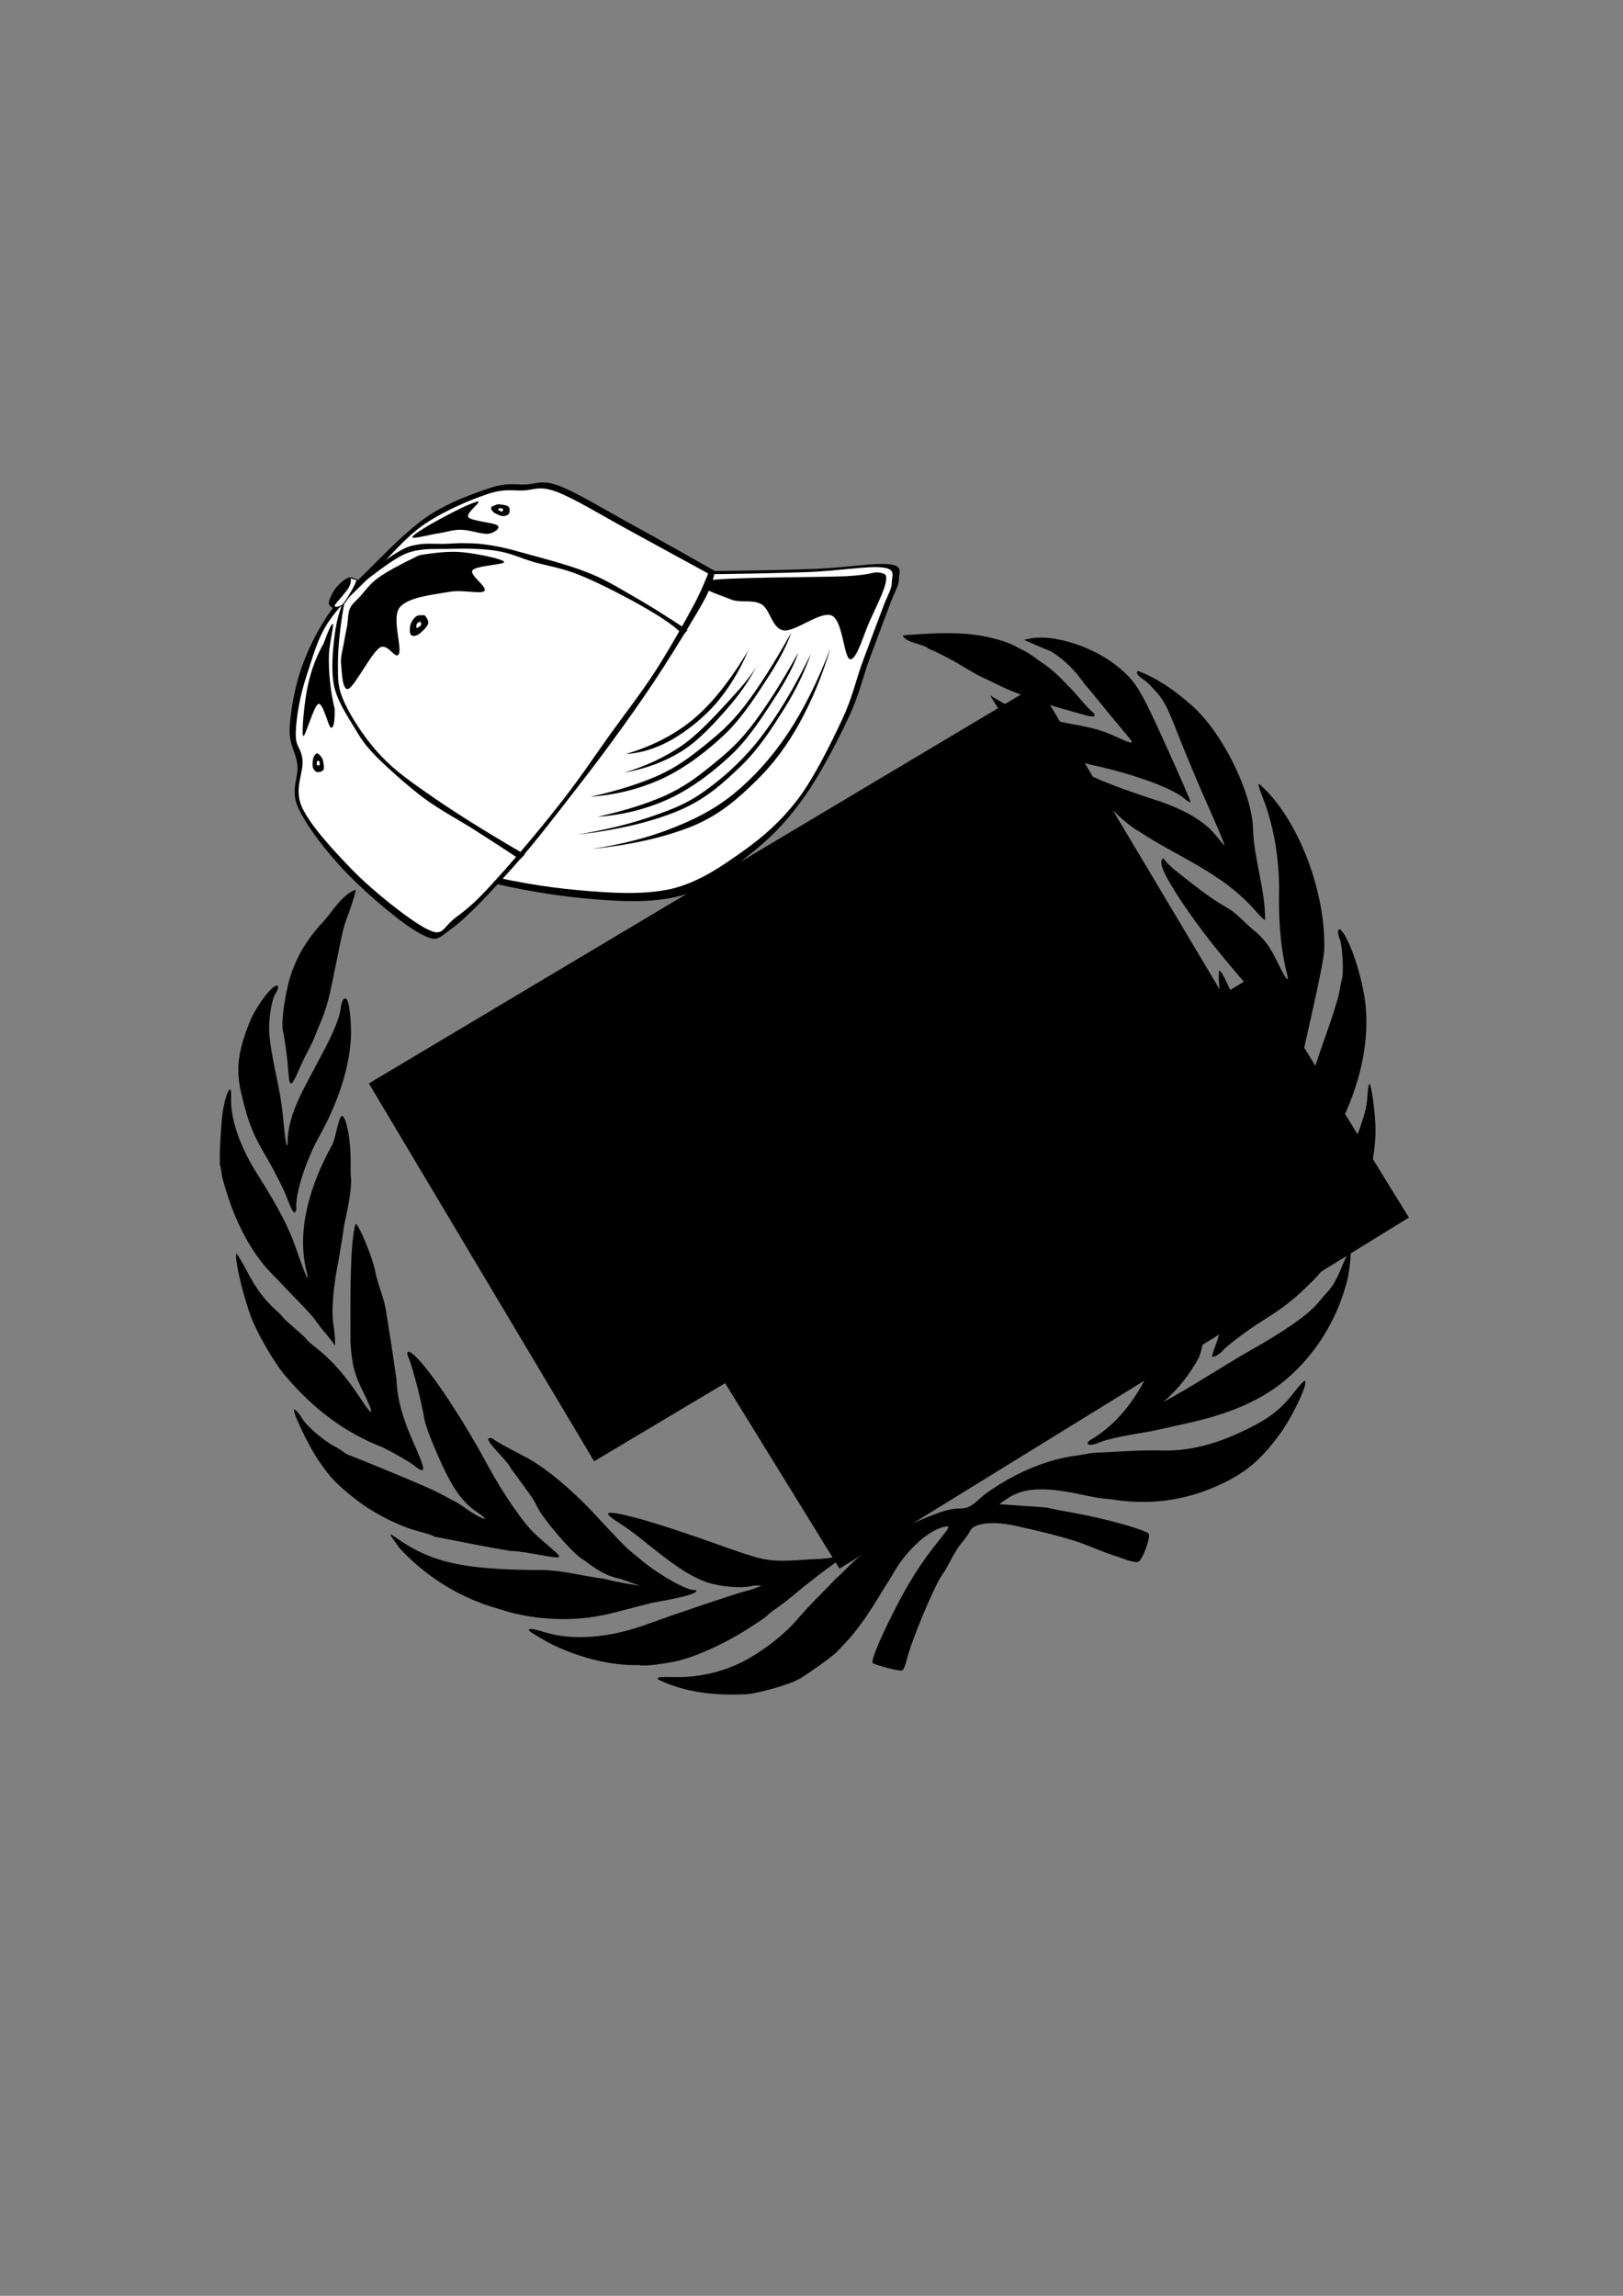 <?xml version="1.0" encoding="UTF-8" standalone="no"?>
<!-- Created with Inkscape (http://www.inkscape.org/) -->

<svg
   xmlns:dc="http://purl.org/dc/elements/1.1/"
   xmlns:cc="http://creativecommons.org/ns#"
   xmlns:rdf="http://www.w3.org/1999/02/22-rdf-syntax-ns#"
   xmlns:svg="http://www.w3.org/2000/svg"
   xmlns="http://www.w3.org/2000/svg"
   version="1.2"
   width="744.094"
   height="1052.362"
   id="svg2">
  <rect width="100%" height="100%" fill="#808080" stroke="none"/>
  <defs
     id="defs4" />
  <g
     id="layer1">
    <g
       transform="matrix(0.912,-0.41,0.41,0.912,-107.796,191.48)"
       id="layer1-4">
      <path
         d="m 434.956,305.112 c -0.074,0.004 -0.123,0.004 -0.149,0.03 0.688,4.169 6.551,6.523 8.509,10.3 2.759,2.851 7.35,8.574 10.211,12.748 2.861,4.174 5.87,8.285 6.688,9.136 0.818,0.851 3.212,3.676 5.314,6.27 4.515,5.572 15.505,16.346 22.839,22.392 2.869,2.365 6.327,5.266 7.703,6.449 3.643,3.131 5.209,2.925 3.493,-0.478 -0.46,-0.912 -1.572,-4.251 -2.478,-7.404 -0.906,-3.153 -1.982,-6.39 -2.388,-7.195 -1.897,-5.62 -3.943,-10.78 -7.255,-15.793 -1.747,-3.302 -3.72,-6.547 -6.15,-9.166 -2.898,-4.481 -7.482,-8.022 -11.464,-11.076 -9.562,-6.868 -20.009,-10.954 -30.93,-14.958 -1.781,-0.764 -3.421,-1.279 -3.941,-1.254 z m -277.983,3.284 c -6.997,0.262 -13.667,5.74 -20.093,8.061 -9.107,4.303 -14.148,7.788 -20.481,14.122 -5.471,5.471 -14.065,18.676 -14.958,22.989 -0.732,3.539 -3.318,12.422 -4.747,16.241 -0.688,1.839 -1.522,4.311 -1.851,5.493 -0.867,3.12 0.538,2.652 5.314,-1.732 2.322,-2.131 5.744,-5.013 7.583,-6.419 1.839,-1.406 4.232,-3.417 5.314,-4.478 1.082,-1.061 4.1,-3.931 6.717,-6.359 2.618,-2.428 6.674,-7.083 9.016,-10.36 2.343,-3.276 6.741,-9.344 9.763,-13.495 3.964,-5.475 7.615,-11.103 12.659,-15.704 3.94,-4.189 7.164,-7.936 7.165,-8.33 -0.469,-0.031 -0.937,-0.047 -1.403,-0.03 z m 327.782,21.167 4.18,4.598 c 2.305,2.531 4.477,4.813 4.807,5.075 4.213,6.106 6.735,12.798 8.031,20.063 0.756,2.365 2.083,7.094 2.956,10.509 0.873,3.415 2.37,9.004 3.344,12.42 2.909,10.198 2.977,10.509 2.329,10.509 -0.343,0 -1.979,-1.549 -3.642,-3.463 -6.206,-7.145 -7.892,-8.622 -19.257,-16.54 -3.678,-2.562 -7.486,-5.358 -8.449,-6.24 -0.963,-0.882 -3.112,-2.415 -4.777,-3.404 -3.167,-1.881 -5.063,-3.997 -10.718,-11.912 l -3.404,-4.777 0.657,4.777 c 0.773,5.594 2.319,10.09 6.419,18.63 3.046,6.344 14.757,19.188 23.138,25.377 14.949,11.039 28.426,24.128 31.497,30.602 0.888,1.872 1.842,3.204 2.09,2.956 0.248,-0.248 0.403,-12.84 0.358,-28.004 -0.086,-29.127 -0.546,-32.651 -5.374,-42.395 -6.374,-12.862 -20.811,-25.817 -31.378,-28.154 l -2.806,-0.627 z m -378.207,4.001 c -3.299,0.143 -12.63,5.507 -18.122,10.927 -10.441,10.304 -14.299,17.066 -16.45,28.781 -2.402,13.078 -2.572,17.696 -1.164,30.93 0.755,7.094 1.138,16.229 0.866,20.302 -0.314,4.697 -0.137,7.404 0.478,7.404 0.533,0 1.245,-0.752 1.582,-1.672 2.269,-6.19 13.009,-18.113 22.959,-25.496 16.595,-12.314 28.956,-27.006 34.214,-40.663 3.322,-8.627 3.987,-12.638 2.06,-12.241 -0.818,0.169 -2.192,1.588 -3.075,3.165 -2.211,3.945 -8.55,9.834 -19.287,17.943 -9.921,8.021 -20.883,14.866 -27.318,26.392 -2.791,6.681 -2.108,2.086 0.985,-6.628 1.763,-4.968 3.939,-12.486 4.837,-16.689 2.498,-11.692 4.275,-18.684 5.971,-23.407 2.121,-5.905 7.274,-13.9 10.211,-15.823 1.338,-0.877 2.448,-1.983 2.448,-2.448 0,-0.586 -0.433,-0.809 -1.194,-0.776 z m 419.886,30.512 c -1.178,0.209 -0.745,1.999 1.284,5.255 0.655,1.051 1.934,4.498 2.836,7.643 1.426,4.967 1.536,7.85 0.836,21.974 -0.443,8.941 -0.842,25.43 -0.866,36.662 -0.028,12.726 -0.317,19.207 -0.806,17.197 -2.1,-8.636 -3.239,-11.346 -7.255,-17.436 -2.386,-3.618 -7.768,-9.637 -11.942,-13.375 -11.035,-9.884 -21.862,-20.717 -23.854,-23.854 -0.96,-1.513 -2.086,-2.364 -2.538,-1.911 -0.838,0.841 1.585,10.969 3.851,16.092 2.546,7.135 5.109,13.807 9.554,19.973 7.087,11.189 16.016,21.156 22.929,32.423 3.985,5.904 7.978,14.365 10.121,21.406 0.998,3.28 2.044,5.966 2.329,5.971 5.781,-12.268 6.934,-27.78 11.823,-39.648 7.021,-16.02 5.59,-48.859 -2.836,-65.443 -3.838,-8.338 -8.634,-16.335 -15.196,-22.929 -0.093,0 -0.19,-0.014 -0.269,0 z m -458.459,4.21 c -1.267,0.284 -5.286,4.908 -8.628,10.748 -3.355,6.081 -6.698,12.299 -9.404,18.63 -0.176,1.226 -0.806,3.744 -1.403,5.583 -2.917,17.586 -3.212,36.361 3.702,53.023 1.059,3.153 3.257,9.387 4.896,13.853 1.64,4.466 3.178,9.195 3.404,10.509 0.38,2.216 1.427,6.539 1.851,7.643 0.101,0.263 0.513,1.939 0.926,3.702 l 0.746,3.195 1.135,-2.717 c 0.618,-1.5 1.671,-4.789 2.359,-7.285 2.336,-7.659 9.448,-18.833 14.002,-25.049 4.16,-6.148 8.122,-12.226 8.807,-13.495 4.227,-5.77 8.62,-11.409 11.644,-17.943 0.001,-0.461 1.24,-3.47 2.747,-6.688 4.664,-9.956 7.368,-21.615 5.016,-21.615 -0.462,0 -2.625,2.365 -4.807,5.255 -2.182,2.89 -4.291,5.255 -4.687,5.255 -15.48,11.671 -30.236,27.626 -34.095,47.142 -1.246,7.474 -1.44,2.469 -0.358,-8.927 1.119,-11.787 0.618,-21.305 -2.15,-40.872 -2.038,-14.407 -0.751,-27.796 3.523,-36.364 1.338,-2.683 1.44,-3.731 0.776,-3.583 z m 487.896,65.712 c -0.467,0.003 -0.717,2.536 -1.045,9.375 -1.167,13.291 -4.654,25.744 -9.972,37.916 -5.549,11.601 -10.275,23.703 -12.689,36.364 -0.869,6.008 -1.689,3.784 -1.941,-5.344 -0.242,-8.772 -1.173,-12.729 -4.598,-19.555 -2.107,-4.513 -3.469,-9.294 -6.538,-13.375 -5.625,-7.738 -9.98,-16.594 -14.36,-25.019 -1.292,-2.627 -2.372,-5.314 -2.388,-5.971 -0.052,-2.08 -1.699,-1.286 -2.299,1.105 -1.056,4.209 0.836,18.503 4.777,35.916 2.374,10.491 7.708,29.368 10.808,38.215 2.85,8.133 3.915,16.722 3.284,26.512 -0.676,10.486 0.044,12.078 3.195,7.165 0.927,-1.445 7.569,-10.403 14.749,-19.914 7.179,-9.51 13.973,-19.183 15.107,-21.496 11.863,-24.189 13.815,-59.975 4.448,-81.117 -0.22,-0.496 -0.382,-0.777 -0.537,-0.776 z m -515.841,4.15 c -2.057,2.057 -5.85,23.061 -5.852,32.393 -0.002,9.046 1.63,22.304 3.463,28.183 5.262,18.132 13.709,34.337 27.288,48.037 4.041,4.993 8.269,10.838 9.404,13.017 3.587,6.882 4.269,5.291 4.269,-10.121 0.087,-10.084 0.976,-19.486 4.777,-28.9 0.826,-2.89 2.114,-7.404 2.866,-10.031 0.752,-2.627 2.065,-7.356 2.896,-10.509 0.831,-3.153 2.137,-7.925 2.896,-10.599 1.507,-5.961 1.322,-12.089 2.777,-18.062 1.491,-6.173 1.976,-23.407 0.657,-23.407 -7.164,7.933 -22.759,45.508 -24.302,48.246 -3.803,10.38 -4.463,14.199 -4.06,24.213 0.442,10.992 -0.702,12.028 -2.269,2.06 -1.983,-12.616 -4.813,-21.991 -9.106,-30.064 -1.348,-2.536 -2.448,-4.988 -2.448,-5.434 0,-0.446 -1.29,-3.53 -2.866,-6.867 -1.576,-3.336 -2.866,-6.382 -2.866,-6.777 0,-0.395 -0.606,-2.076 -1.343,-3.732 -3.072,-6.894 -4.479,-13.101 -5.046,-22.362 -0.33,-5.393 -0.839,-9.58 -1.135,-9.285 z m 464.191,66.368 c -4,7.009 -5.106,16.072 -7.583,23.675 -1.382,6.99 -4.837,38.679 -4.837,44.395 0,9.731 -5.603,36.507 -8.837,42.275 -2.805,5.002 -3.443,6.604 -2.986,7.344 10.266,-5.916 20.309,-12.64 29.975,-19.287 3.007,-1.668 5.574,-4.052 8.598,-5.732 1.99,-1.576 3.844,-2.866 4.12,-2.866 15.969,-12.645 29.673,-28.23 36.304,-47.769 3.848,-11.575 5.878,-30.544 3.851,-35.826 -0.826,-2.152 -2.219,9.5e-4 -2.239,3.463 -0.018,3.018 -4.772,15.172 -6.688,17.077 -0.264,0.263 -1.769,2.38 -3.344,4.717 -1.575,2.337 -7.648,9.216 -13.495,15.286 -5.847,6.07 -12.249,12.981 -14.211,15.346 -3.559,3.868 -6.665,7.731 -9.375,12.271 -2.265,2.981 -5.921,8.52 -6.329,9.046 -3.094,3.982 -4.738,6.476 -4.926,6.598 0.065,-0.271 1.169,-2.325 3.344,-6.717 2.415,-4.876 4.14,-10.774 5.374,-19.376 1.23,-8.574 0.669,-15.71 -2.418,-30.96 -2.435,-12.029 -3.344,-19.226 -3.344,-26.153 0,-3.907 -0.408,-6.807 -0.955,-6.807 z m -410.839,6.926 c -0.576,-0.049 -0.919,1.009 -0.926,3.254 -0.012,3.983 -3.011,21.132 -4.896,28.034 -0.698,2.557 -1.188,10.494 -1.194,19.585 0.062,10.018 0.194,20.412 5.762,29.169 1.391,2.101 2.282,4.077 2,4.359 -4.625,-4.096 -6.524,-10.215 -10.688,-14.749 -1.548,-2.278 -5.419,-7.007 -8.598,-10.509 -6.754,-7.438 -22.007,-23.561 -25.138,-26.601 -1.192,-1.157 -2.15,-2.403 -2.15,-2.747 0,-0.344 -1.223,-2.175 -2.717,-4.09 -3.569,-4.575 -7.936,-14.027 -8.3,-17.943 -0.159,-1.713 -0.762,-3.888 -1.314,-4.837 -1.576,-2.71 -1.302,16.917 0.358,25.974 1.75,9.55 3.154,13.475 8.33,23.227 4.864,9.165 13.071,19.291 20.361,25.108 2.881,2.299 5.255,4.526 5.255,4.926 9.945,6.932 19.992,14.305 29.945,20.809 0.613,0.02 4.759,2.567 9.225,5.643 10.863,7.481 10.923,7.465 7.285,-0.328 -1.251,-2.68 -2.94,-6.371 -3.732,-8.21 -2.83,-6.569 -5.877,-23.394 -6.926,-38.215 -1.513,-21.372 -5.366,-45.78 -8.897,-56.307 -1.2,-3.579 -2.305,-5.49 -3.045,-5.553 z M 486.068,559.659 c -0.105,-0.024 -0.207,-9.7e-4 -0.328,0.03 -0.73,0.187 -1.821,1.409 -3.344,3.762 -1.635,2.527 -4.045,5.848 -5.374,7.374 -6.227,8.751 -11.947,18.209 -15.793,28.243 0,0.557 -0.432,1.775 -0.955,2.687 -0.523,0.912 -2.659,6.801 -4.747,13.107 -4.559,13.768 -6.43,19.073 -7.553,21.287 -0.463,0.913 -1.763,3.577 -2.896,5.941 -3.535,7.376 -7.921,13.651 -13.196,18.928 -1.732,1.733 -3.135,3.345 -3.135,3.583 0,0.783 3.904,0.453 5.643,-0.478 2.082,-1.114 13.945,-3.836 21.108,-4.837 13.445,-1.878 18.385,-3.141 30.602,-7.792 8.326,-3.17 24.713,-14.47 33.886,-23.377 7.945,-7.714 15.105,-17.672 19.525,-27.139 2.778,-5.949 7.023,-20.056 6.27,-20.809 -0.197,-0.197 -1.236,1.293 -2.329,3.314 -3.148,5.821 -4.042,7.019 -9.613,13.017 -4.964,5.344 -14.05,12.953 -17.197,14.39 -0.788,0.36 -2.723,1.475 -4.299,2.478 -1.576,1.003 -6.09,3.396 -10.031,5.314 -3.941,1.918 -7.81,3.862 -8.598,4.329 -0.788,0.467 -3.734,1.971 -6.538,3.344 -9.995,5.555 -19.781,11.574 -28.392,19.078 -1.894,1.839 -3.691,3.344 -4.001,3.344 -0.516,0 2.64,-3.853 5.075,-6.18 8.317,-9.863 14.339,-21.229 16.988,-33.946 0.824,-3.941 2.191,-11.679 3.045,-17.197 2.111,-13.641 4.119,-22.698 5.941,-27.019 1.041,-2.469 1.206,-3.929 0.537,-4.598 -0.084,-0.084 -0.193,-0.155 -0.299,-0.179 z m -375.132,3.135 c -2.366,0.11 3.834,13.395 3.523,16.719 3.226,14.636 3.792,17.77 3.792,20.63 0,6.594 6.677,28.561 9.554,31.438 3.078,5.859 6.235,10.954 11.703,14.719 l 6.926,6.628 -5.882,-3.941 c -3.228,-2.169 -6.508,-4.627 -7.315,-5.434 -9.137,-5.49 -17.398,-12.739 -27.467,-16.838 -30.346,-13.99 -42.059,-22.769 -51.799,-38.872 -2.385,-3.943 -2.636,-4.158 -2.15,-1.642 0.305,1.576 0.793,4.142 1.075,5.702 5.47,16.069 14.511,30.114 27.198,41.588 2.738,2.365 5.879,5.113 6.986,6.09 12.778,10.17 27.871,17.18 44.066,19.764 6.305,1.082 13.829,2.368 16.719,2.866 1.916,0.346 23.327,6.269 20.958,2.806 -2.753,0 -12.259,-12.686 -17.197,-22.929 -1.14,-2.365 -2.463,-5.028 -2.926,-5.941 -1.062,-2.093 -2.786,-6.875 -7.583,-21.108 -5.15,-15.278 -12.101,-29.481 -18.331,-37.439 -0.411,-0.525 -2.87,-3.695 -5.493,-7.046 -2.623,-3.351 -4.777,-6.468 -4.777,-6.926 -0.731,-0.589 -1.244,-0.852 -1.582,-0.836 z m 339.366,51.978 c -1.543,0.052 -9.121,5.536 -14.271,10.42 -2.874,2.725 -6.877,6.316 -8.897,7.971 -2.02,1.656 -10.052,9.287 -17.854,16.958 -13.039,12.708 -27.021,23.765 -45.858,26.362 -1.321,0 -2.635,0.395 -2.926,0.866 -0.682,1.103 1.718,2 5.314,2 2.716,0 11.406,1.804 19.466,4.03 2.102,0.581 5.541,1.381 7.643,1.791 2.102,0.411 7.906,1.608 12.898,2.657 17.646,3.682 36.178,5.182 53.501,-0.985 15,-5.148 28.474,-14.571 38.633,-26.721 3.399,-3.586 9.904,-14.646 8.27,-14.062 -0.51,0.182 -3.219,2.478 -6.031,5.105 -5.358,5.007 -7.482,6.562 -11.017,8.091 -1.175,0.508 -3.972,1.815 -6.21,2.896 -6.305,3.046 -18.698,5.401 -37.498,7.135 -15.209,1.455 -30.486,4.145 -45.619,5.135 8.355,-2.458 16.094,-6.494 23.048,-11.763 3.282,-2.858 11.684,-15.276 14.569,-21.526 0.849,-1.839 2.747,-5.923 4.239,-9.076 1.493,-3.153 2.754,-5.965 2.777,-6.24 0.023,-0.275 1.479,-2.757 3.254,-5.523 1.775,-2.767 3.018,-5.222 2.777,-5.464 -0.047,-0.047 -0.106,-0.063 -0.209,-0.06 z m -303.36,1.851 c -0.864,0.067 -0.255,1.654 1.702,4.717 4,6.26 4.503,7.193 10.002,17.883 6.773,13.169 11.058,19.675 16.122,24.511 4.736,4.523 13.313,9.329 18.331,10.27 1.876,0.352 4.09,1.702 4.09,1.702 0,0 -4.793,-0.07 -7.285,-0.657 -4.155,-0.813 -32.447,-3.626 -47.291,-4.687 -18.902,-1.352 -34.757,-7.032 -45.022,-16.182 -5.702,-5.082 -7.757,-5.258 -4.18,-0.358 1.242,1.701 3.154,4.35 4.239,5.911 8.842,10.838 20.668,20.808 33.557,26.183 1.264,1.149 6.405,2.929 14.271,4.926 8.543,2.169 23.648,2.35 37.2,0.448 5.672,-0.796 10.702,-1.684 11.166,-1.97 0.464,-0.287 2.879,-0.902 5.374,-1.343 2.494,-0.441 7.762,-1.723 11.703,-2.866 3.941,-1.143 11.648,-3.033 17.137,-4.21 l 9.972,-2.15 -4.717,-1.194 c -2.599,-0.662 -6.126,-1.819 -7.852,-2.568 -8.216,-3.34 -16.954,-5.611 -24.093,-11.345 -1.839,-1.376 -7.234,-6.258 -11.972,-10.838 -12.646,-12.223 -25.11,-23.598 -31.647,-28.87 -6.178,-4.983 -9.697,-7.401 -10.808,-7.315 z m 180.923,60.576 c -5.139,0.083 -10.715,0.574 -16.629,1.612 -1.299,0.228 -3.928,0.746 -5.822,1.373 -5.849,1.937 -7.442,1.993 -11.136,0.358 -2.924,-1.294 -7.051,-2.446 -22.69,-2.478 -9.116,0.155 -17.98,0.524 -26.571,3.583 -5.248,1.042 -10.121,3.53 -15.226,5.046 -3.284,1.338 -8.594,3.447 -11.793,4.657 -3.199,1.211 -8.597,3.497 -12.002,5.105 -8.226,3.886 -19.459,6.704 -29.736,7.434 -10.549,0.749 -22.226,-1.465 -31.915,-6.031 -7.467,-3.518 -7.942,-3.658 -7.942,-2.329 8.718,10.412 20.322,17.147 32.751,22.153 4.043,2.147 21.58,4.791 26.959,4.06 6.208,-0.843 17.395,-3.141 19.764,-4.06 8.16,-3.165 11.734,-4.895 18.928,-9.136 6.443,-3.92 12.452,-8.349 18.749,-12.42 10.315,-7.876 24.055,-12.482 31.557,-10.599 2.438,0.612 2.018,0.968 -5.911,5.016 -11.306,5.772 -19.891,11.449 -31.438,20.779 -11.397,9.209 -18.982,16.409 -18.54,17.615 0.177,0.485 2.478,2.616 5.105,4.747 2.627,2.131 5.257,3.892 5.852,3.911 0.594,0.019 2.322,-1.586 3.821,-3.553 5.191,-6.805 25.546,-25.897 30.811,-28.9 5.151,-3.084 9.366,-7.534 14.898,-10.061 2.094,-1.032 4.403,-2.418 5.105,-3.075 2.895,-2.707 11.78,0.223 20.242,6.658 1.314,0.999 4.108,3.096 6.21,4.687 6.385,4.834 11.192,8.766 15.674,12.778 5.401,4.878 9.744,10.231 15.226,14.898 3.65,3.753 6.265,5.693 7.404,5.493 2.335,-0.41 9.928,-8.319 9.375,-9.763 -1.008,-2.628 -16.158,-15.167 -28.094,-23.257 -4.466,-3.027 -8.336,-5.757 -8.598,-6.061 -0.263,-0.304 -1.767,-1.237 -3.344,-2.06 -1.576,-0.823 -6.024,-3.203 -9.882,-5.284 l -7.016,-3.792 3.075,-0.597 c 8.843,-1.769 16.2,0.523 28.81,8.986 5.076,3.539 9.799,7.441 15.286,10.3 14.985,9.921 30.406,14.658 47.649,14.659 13.74,5e-4 22.503,-2.444 35.797,-9.972 8.536,-4.834 21.682,-16.115 20.331,-17.465 -0.299,-0.299 -3.068,0.837 -6.15,2.508 -9.932,5.382 -17.218,6.911 -32.841,6.897 -11.638,-0.107 -22.515,-1.901 -33.199,-6.837 -8.717,-4.284 -17.963,-7.608 -26.989,-11.136 -3.43,-1.618 -7.132,-2.163 -10.748,-3.224 -5.559,-1.736 -13.445,-3.171 -22.989,-3.224 -0.716,-0.004 -1.445,-0.012 -2.179,0 z"
         id="path2906"
         style="fill:#000000" />
    </g>
    <flowRoot
       transform="matrix(1.786,-1.065,1.065,1.786,34.087,426.035)"
       id="flowRoot3255"
       xml:space="preserve"
       style="font-size:12px;font-style:normal;font-weight:normal;line-height:125%;letter-spacing:0px;word-spacing:0px;fill:#000000;fill-opacity:1;stroke:none;font-family:Bitstream Vera Sans"><flowRegion
         id="flowRegion3257"><rect
           width="171.726"
           height="96.975"
           x="38.386"
           y="62.413"
           id="rect3259" /></flowRegion><flowPara
         id="flowPara3261"
         style="font-size:72px;font-style:normal;font-variant:normal;font-weight:normal;font-stretch:normal;text-align:start;line-height:125%;writing-mode:lr-tb;text-anchor:start;font-family:Skratch Punk;-inkscape-font-specification:Skratch Punk">BRO</flowPara></flowRoot>    <flowRoot
       transform="matrix(0.91,-0.561,0.561,0.91,155.827,606.787)"
       id="flowRoot3263"
       xml:space="preserve"
       style="font-size:12px;font-style:normal;font-weight:normal;line-height:125%;letter-spacing:0px;word-spacing:0px;fill:#000000;fill-opacity:1;stroke:none;font-family:Bitstream Vera Sans"><flowRegion
         id="flowRegion3265"><rect
           width="286.883"
           height="123.239"
           x="127.279"
           y="78.575"
           id="rect3267" /></flowRegion><flowPara
         id="flowPara3269"
         style="font-size:72px;font-style:normal;font-variant:normal;font-weight:normal;font-stretch:normal;text-align:start;line-height:125%;writing-mode:lr-tb;text-anchor:start;font-family:Skratch Punk;-inkscape-font-specification:Skratch Punk">CTF</flowPara></flowRoot>    <g
       transform="matrix(-1,0,0,1,486.463,110.683)"
       id="Layer_1">
      <g
         transform="matrix(0.494,0.483,-0.483,0.494,196.095,25.352)"
         id="g3429">
        <path
           d="m 96.574,160.213 c -22.248,21.349 -40.788,38.809 -56.592,53.209 -15.912,14.327 -31.5,24.876 -37.44,32.327 -5.904,7.2 -0.648,8.244 2.556,11.484 3.132,3.204 8.064,3.96 16.596,8.1 8.532,4.032 22.464,10.44 34.452,16.164 11.916,5.616 20.88,11.988 36.612,17.856 15.732,5.94 38.988,13.608 56.988,17.028 17.856,3.275 32.04,4.176 49.788,2.556 17.748,-1.8 38.268,-3.24 55.728,-12.78 17.28,-9.756 31.644,-25.344 47.664,-44.244 C 318.91,242.977 334.57,220.657 350.59,193.838 265.918,182.642 181.246,171.445 96.574,160.213 z"
           id="path3431"
           style="fill-rule:evenodd" />
        <path
           d="m 101.397,158.485 c -22.248,21.384 -40.788,38.736 -56.592,53.172 -15.912,14.328 -31.5,24.876 -37.44,32.328 -5.904,7.2 -0.648,8.244 2.556,11.484 3.06,3.204 8.064,3.96 16.56,8.1 8.604,4.032 22.5,10.44 34.488,16.164 11.844,5.688 20.844,12.024 36.576,17.892 15.696,5.797 38.916,14.185 57.024,16.992 18.036,2.593 33.228,1.98 50.436,-0.72 17.136,-2.736 35.172,-5.616 51.479,-15.3 16.093,-9.937 30.24,-25.524 44.964,-42.732 14.725,-17.172 28.692,-36.684 42.732,-59.364 -80.926,-12.672 -161.854,-25.344 -242.783,-38.016 z"
           id="path3433"
           style="fill:#ffffff;fill-rule:evenodd" />
        <path
           d="m 109.354,221.054 c 15.228,3.996 28.836,6.408 41.256,7.235 12.348,0.685 21.78,-0.035 32.76,-2.556 10.908,-2.52 21.492,-6.624 32.328,-12.312 -7.775,6.695 -16.956,11.376 -28.08,14.436 -11.268,2.952 -25.092,4.464 -38.268,3.42 -13.176,-1.223 -26.316,-4.5 -39.996,-10.223 z"
           id="path3435"
           style="fill-rule:evenodd" />
        <path
           d="m 113.17,232.537 c 10.116,3.349 21.096,5.437 33.624,6.408 12.492,0.937 27.576,1.944 40.824,-0.864 13.176,-2.951 25.38,-8.388 37.44,-16.596 -13.068,6.912 -26.352,11.592 -40.392,14.04 -14.184,2.269 -31.392,0.972 -43.416,0.432 -12.024,-0.575 -21.24,-1.584 -28.08,-3.42 z"
           id="path3437"
           style="fill-rule:evenodd" />
        <path
           d="m 80.842,232.537 c 7.56,3.925 17.64,7.236 30.636,10.225 12.924,2.88 30.42,7.235 46.8,7.235 16.38,-0.144 34.74,-2.231 50.616,-7.668 15.804,-5.58 29.952,-13.716 43.416,-25.092 -15.156,9.504 -28.872,16.416 -41.724,21.276 -12.96,4.716 -22.644,5.976 -34.884,7.235 -12.384,1.152 -22.356,2.124 -38.268,0 -15.984,-2.267 -34.524,-6.623 -56.592,-13.211 z"
           id="path3439"
           style="fill-rule:evenodd" />
        <path
           d="m 86.782,245.317 c 7.56,3.924 17.64,7.236 30.636,10.224 12.924,2.881 30.42,7.236 46.8,7.236 16.308,-0.144 34.812,-2.231 50.652,-7.668 15.804,-5.58 29.987,-13.716 43.38,-25.092 -15.229,9.504 -28.801,16.416 -41.688,21.276 -12.96,4.644 -22.644,5.976 -34.884,7.199 -12.348,1.152 -22.428,2.124 -38.304,0 -16.092,-2.303 -34.452,-6.551 -56.592,-13.175 z"
           id="path3441"
           style="fill-rule:evenodd" />
        <path
           d="m 81.274,251.689 c 11.196,5.616 23.58,10.116 37.836,13.644 14.184,3.421 30.384,7.272 46.8,7.236 16.272,-0.144 32.184,-0.432 50.652,-7.668 18.54,-7.344 38.017,-19.116 59.544,-35.748 -14.939,10.332 -28.656,18.648 -42.12,25.092 -13.392,6.336 -23.04,10.836 -37.835,13.212 -15.012,2.376 -31.86,3.349 -51.084,0.828 -19.405,-2.699 -40.213,-8.099 -63.793,-16.596 z"
           id="path3443"
           style="fill-rule:evenodd" />
        <path
           d="m 69.358,258.098 c 17.208,9.504 33.516,16.416 49.752,21.275 16.056,4.752 30.492,7.164 46.8,7.236 16.38,-0.036 32.112,-0.504 50.652,-7.668 18.396,-7.488 37.836,-19.224 59.148,-36.18 -15.696,11.304 -30.889,20.195 -46.404,26.819 -15.588,6.66 -29.232,11.053 -45.936,12.744 -16.812,1.513 -34.452,0.576 -53.604,-3.384 -19.116,-4.067 -39.06,-11.014 -60.408,-20.842 z"
           id="path3445"
           style="fill-rule:evenodd" />
        <path
           d="m 97.654,168.134 c -11.124,7.235 -54.036,49.68 -68.616,62.783 -14.472,12.744 -15.12,10.297 -17.784,14.04 -2.736,3.564 -2.664,4.788 1.764,7.849 4.392,3.023 15.768,7.056 24.552,10.439 8.748,3.204 24.768,12.708 27.648,9.36 2.628,-3.528 -14.58,-21.78 -11.484,-29.34 3.096,-7.524 24.912,-9.072 29.772,-15.336 4.608,-6.444 -3.456,-15.948 -1.692,-22.536 1.764,-6.588 9.576,-10.368 12.312,-16.596 2.664,-6.371 14.256,-27.611 3.528,-20.663 z"
           id="path3447"
           style="fill-rule:evenodd" />
        <path
           d="m 88.51,167.882 c 0,0 5.94,4.896 17.424,8.531 11.556,3.637 34.596,9.36 51.048,13.177 16.452,3.779 30.204,6.407 46.8,9.359 16.597,2.916 32.4,5.437 51.912,8.064 19.549,2.664 43.561,6.228 64.261,7.668 20.664,1.439 45.756,2.771 58.716,0.864 12.779,-1.944 13.716,0.071 17.855,-12.349 4.141,-12.6 6.84,-42.552 6.805,-62.1 -0.108,-19.548 -2.736,-41.4 -7.236,-54.036 C 391.559,74.496 381.983,73.128 376.547,66.216 371.11,59.268 371.362,53.076 363.767,45.768 356.063,38.46 342.996,28.956 331.007,22.8 318.983,16.68 305.446,11.928 292.271,9.192 279.131,6.492 268.367,6.708 252.708,6.636 237.012,6.564 215.376,5.772 199.104,8.76 c -16.2,3.024 -32.724,10.656 -42.948,15.732 -10.188,5.076 -12.312,9.324 -17.892,14.472 -5.58,5.148 -10.008,5.004 -15.3,16.164 -5.292,11.304 -10.368,31.68 -16.164,50.652 -5.834,18.973 -18.29,62.102 -18.29,62.102 z"
           id="path3449"
           style="fill-rule:evenodd" />
        <path
           d="m 92.866,165.974 c 0,0 9.9,4.644 21.384,8.28 11.556,3.672 32.4,9.72 48.852,13.535 16.452,3.744 34.92,6.229 51.48,9.145 16.596,2.952 33.3,6.516 52.812,9.18 19.548,2.628 38.664,4.645 59.364,6.12 20.664,1.404 31.104,1.908 44.063,0 12.78,-1.944 16.345,4.14 20.484,-8.316 4.14,-12.6 7.92,-42.84 7.884,-62.388 -0.107,-19.548 -0.756,-40.608 -5.256,-53.244 -4.536,-12.528 -16.812,-15.3 -22.248,-22.248 -5.436,-6.948 -1.979,-8.856 -9.612,-16.128 -7.668,-7.308 -19.403,-15.66 -31.392,-21.816 -12.06,-6.156 -22.212,-12.564 -35.352,-15.3 -13.177,-2.7 -24.517,-2.088 -40.141,-2.16 -15.695,-0.072 -34.812,-2.556 -51.048,0.432 -16.236,3.024 -33.804,10.116 -44.064,15.192 -10.188,5.076 -12.312,9.324 -17.892,14.472 -5.58,5.112 -10.008,4.968 -15.3,16.164 -5.292,11.268 -10.368,31.644 -16.164,50.616 -5.83,19.008 -17.854,58.464 -17.854,58.464 z"
           id="path3451"
           style="fill:#ffffff;fill-rule:evenodd" />
        <path
           d="m 133.186,183.613 c -0.108,-6.804 1.584,-16.308 5.076,-28.908 3.456,-12.708 10.332,-33.804 15.768,-46.368 5.436,-12.672 11.196,-19.908 16.164,-28.512 4.752,-8.604 6.912,-15.336 12.744,-22.968 5.832,-7.92 14.688,-16.596 22.141,-23.4 7.271,-6.876 12.563,-13.104 21.708,-17.028 9.216,-3.924 29.016,-5.256 32.724,-6.372 3.348,-1.296 -6.768,-1.26 -11.88,-0.864 -5.328,0.396 -13.464,1.44 -18.72,2.988 -5.185,1.26 -7.813,2.628 -11.916,5.508 -4.284,2.88 -8.82,8.244 -12.78,11.916 -3.924,3.564 -7.092,6.084 -10.62,9.792 -3.636,3.6 -6.912,7.2 -10.656,12.348 -3.78,5.148 -6.552,9.216 -11.916,18.72 -5.58,9.54 -15.588,26.1 -20.844,37.872 -5.328,11.556 -7.056,18.9 -10.62,31.464 -3.636,12.6 -7.056,26.749 -10.656,43.417 1.403,0.107 2.843,0.252 4.283,0.395 z"
           id="path3453"
           style="fill-rule:evenodd" />
        <path
           d="m 276.573,9.301 c 14.292,10.116 25.345,19.152 33.589,27.54 8.1,8.316 11.483,11.34 15.3,22.14 3.744,10.728 6.948,26.892 7.235,41.688 0.217,14.58 -2.268,26.928 -5.939,45.936 -3.816,19.08 -9.252,41.256 -16.596,67.644 h 4.68 c 2.268,-10.871 4.824,-22.176 7.668,-34.451 2.844,-12.385 7.128,-25.236 9.36,-38.7 2.124,-13.644 3.203,-30.6 3.384,-41.724 0,-11.124 -0.864,-15.264 -2.988,-24.228 -2.232,-9.18 -4.14,-20.412 -9.756,-29.376 -5.796,-8.964 -16.056,-17.676 -23.832,-23.796 -7.704,-6.12 -14.976,-10.296 -22.105,-12.673 z"
           id="path3455"
           style="fill-rule:evenodd" />
        <path
           d="m 199.534,41.954 c 5.508,-6.624 13.068,-12.204 17.676,-15.624 4.536,-3.384 3.852,-2.988 9.611,-4.788 5.688,-1.98 17.353,-5.508 24.444,-6.552 6.984,-1.116 12.744,0.144 17.424,0.432 4.536,0.216 7.128,-0.324 10.404,1.008 3.168,1.224 5.976,4.428 9.252,6.84 3.276,2.268 6.768,4.572 10.332,7.2 3.528,2.592 7.488,4.5 10.62,8.496 3.023,3.852 11.88,13.212 7.668,14.904 -4.428,1.476 -26.928,-6.192 -33.624,-5.112 -6.696,1.188 -1.692,13.392 -6.372,11.916 -4.896,-1.764 -13.284,-20.664 -22.104,-21.708 -8.819,-1.008 -22.283,9.936 -30.239,15.336 -7.992,5.256 -13.896,15.876 -17.424,16.164 -3.564,0 -0.217,-14.508 -3.96,-15.336 -3.924,-0.72 -18.36,12.744 -19.008,10.656 -0.54,-2.341 9.648,-17.137 15.3,-23.832 z"
           id="path3457"
           style="fill-rule:evenodd" />
        <path
           d="m 307.533,20.678 c 9.288,2.736 18.181,6.768 27.072,12.636 8.928,5.796 24.912,19.368 25.74,21.816 0.504,2.196 -19.224,-9.612 -22.104,-8.064 -2.845,1.512 5.939,15.336 5.111,17.028 -0.936,1.584 -4.392,-0.72 -10.512,-7.2 -3.024,-5.148 -6.516,-10.08 -10.332,-14.94 -3.888,-4.968 -8.1,-9.648 -12.78,-14.04 -4.859,-4.464 -14.868,-10.656 -15.3,-11.916 -0.359,-1.225 3.962,0.288 13.105,4.68 z"
           id="path3459"
           style="fill-rule:evenodd" />
        <path
           d="m 247.737,53.293 c -0.899,0.72 -1.188,1.224 -0.863,2.34 0.252,1.116 0.504,3.636 2.556,4.5 1.98,0.756 7.02,0.828 9.288,0.36 2.124,-0.612 3.672,-1.872 3.672,-3.24 -0.144,-1.404 -2.34,-3.744 -4.068,-4.788 -1.836,-1.188 -4.68,-1.8 -6.443,-1.692 -1.945,0.073 -3.277,1.657 -4.142,2.52 z"
           id="path3461"
           style="fill-rule:evenodd" />
        <path
           d="m 251.949,55.202 c -0.287,0.36 0.108,1.332 0.612,1.8 0.324,0.288 1.08,0.288 1.729,0.288 0.575,-0.144 2.016,-0.288 2.088,-0.72 0,-0.504 -1.044,-1.512 -1.765,-1.764 -0.863,-0.325 -2.267,0.035 -2.664,0.396 z"
           id="path3463"
           style="fill:#ffffff;fill-rule:evenodd" />
        <path
           d="m 161.77,35.005 c -1.008,0.36 -1.548,0.648 -2.304,1.836 -0.9,1.044 -2.952,3.528 -2.844,4.932 0.072,1.404 1.728,3.06 3.024,3.42 1.188,0.216 2.916,-0.54 4.068,-1.728 1.152,-1.44 2.088,-4.032 2.52,-5.688 0.216,-1.584 -0.18,-3.276 -0.9,-3.672 -0.9,-0.576 -2.556,0.468 -3.564,0.9 z"
           id="path3465"
           style="fill-rule:evenodd" />
        <path
           d="m 161.662,38.138 c -0.468,0.252 -1.224,1.224 -1.296,1.8 -0.144,0.432 0.036,0.72 0.396,0.864 0.216,0.108 0.936,0.396 1.332,0.036 0.36,-0.432 0.828,-1.764 0.864,-2.196 -0.145,-0.504 -0.9,-0.721 -1.296,-0.504 z"
           id="path3467"
           style="fill:#ffffff;fill-rule:evenodd" />
        <path
           d="m 361.569,73.633 c 0.108,1.008 0.181,1.548 1.044,2.736 0.792,1.116 2.376,3.78 3.78,4.248 1.44,0.396 3.349,-0.864 4.176,-1.836 0.576,-1.116 0.504,-2.952 -0.359,-4.392 -0.937,-1.512 -3.276,-3.456 -4.645,-4.176 -1.476,-0.684 -3.096,-0.9 -3.744,-0.252 -0.647,0.612 -0.504,2.484 -0.252,3.672 z"
           id="path3469"
           style="fill-rule:evenodd" />
        <path
           d="m 364.521,74.677 c -0.036,0.468 0.9,1.44 1.296,1.8 0.396,0.252 0.612,0.072 0.937,-0.108 0.18,-0.324 0.611,-0.792 0.468,-1.26 -0.324,-0.576 -1.404,-1.404 -1.836,-1.512 -0.54,-0.035 -0.972,0.468 -0.865,1.08 z"
           id="path3471"
           style="fill:#ffffff;fill-rule:evenodd" />
        <path
           d="m 262.102,6.746 c 0,0 0.972,-4.572 3.384,-5.688 2.448,-1.116 7.416,-1.404 10.98,-0.9 3.528,0.504 8.532,2.304 10.116,3.924 1.512,1.62 0.432,4.392 -0.9,5.652 -1.404,1.224 -3.276,2.16 -7.236,1.692 -3.997,-0.54 -16.344,-4.68 -16.344,-4.68 z"
           id="path3473"
           style="fill-rule:evenodd" />
        <path
           d="m 264.766,2.498 -1.944,3.528 c 1.729,0.972 4.177,1.764 7.2,2.664 3.061,0.792 8.208,2.34 10.872,2.304 2.521,-0.18 4.896,-2.304 4.356,-2.916 -0.648,-0.612 -4.933,-0.756 -7.597,-1.008 -2.735,-0.468 -6.191,-0.576 -8.279,-1.296 -2.16,-0.793 -3.744,-1.836 -4.608,-3.276 z"
           id="path3475"
           style="fill:#ffffff;fill-rule:evenodd" />
        <path
           d="m 216.346,11.498 c -1.476,-1.008 -13.752,2.016 -21.816,4.356 -8.064,2.232 -23.4,7.056 -25.74,9.18 -2.304,1.908 11.34,-0.36 11.772,3.06 0.18,3.42 -9.792,14.508 -10.044,17.424 -0.324,2.7 5.04,2.052 8.316,-0.432 3.168,-2.556 6.984,-10.548 10.908,-14.4 3.708,-3.888 7.776,-5.544 12.204,-8.712 4.464,-3.349 15.516,-9.432 14.4,-10.476 z"
           id="path3477"
           style="fill-rule:evenodd;stroke:#000000;stroke-width:0.036;stroke-miterlimit:10" />
      </g>
    </g>
  </g>
</svg>

